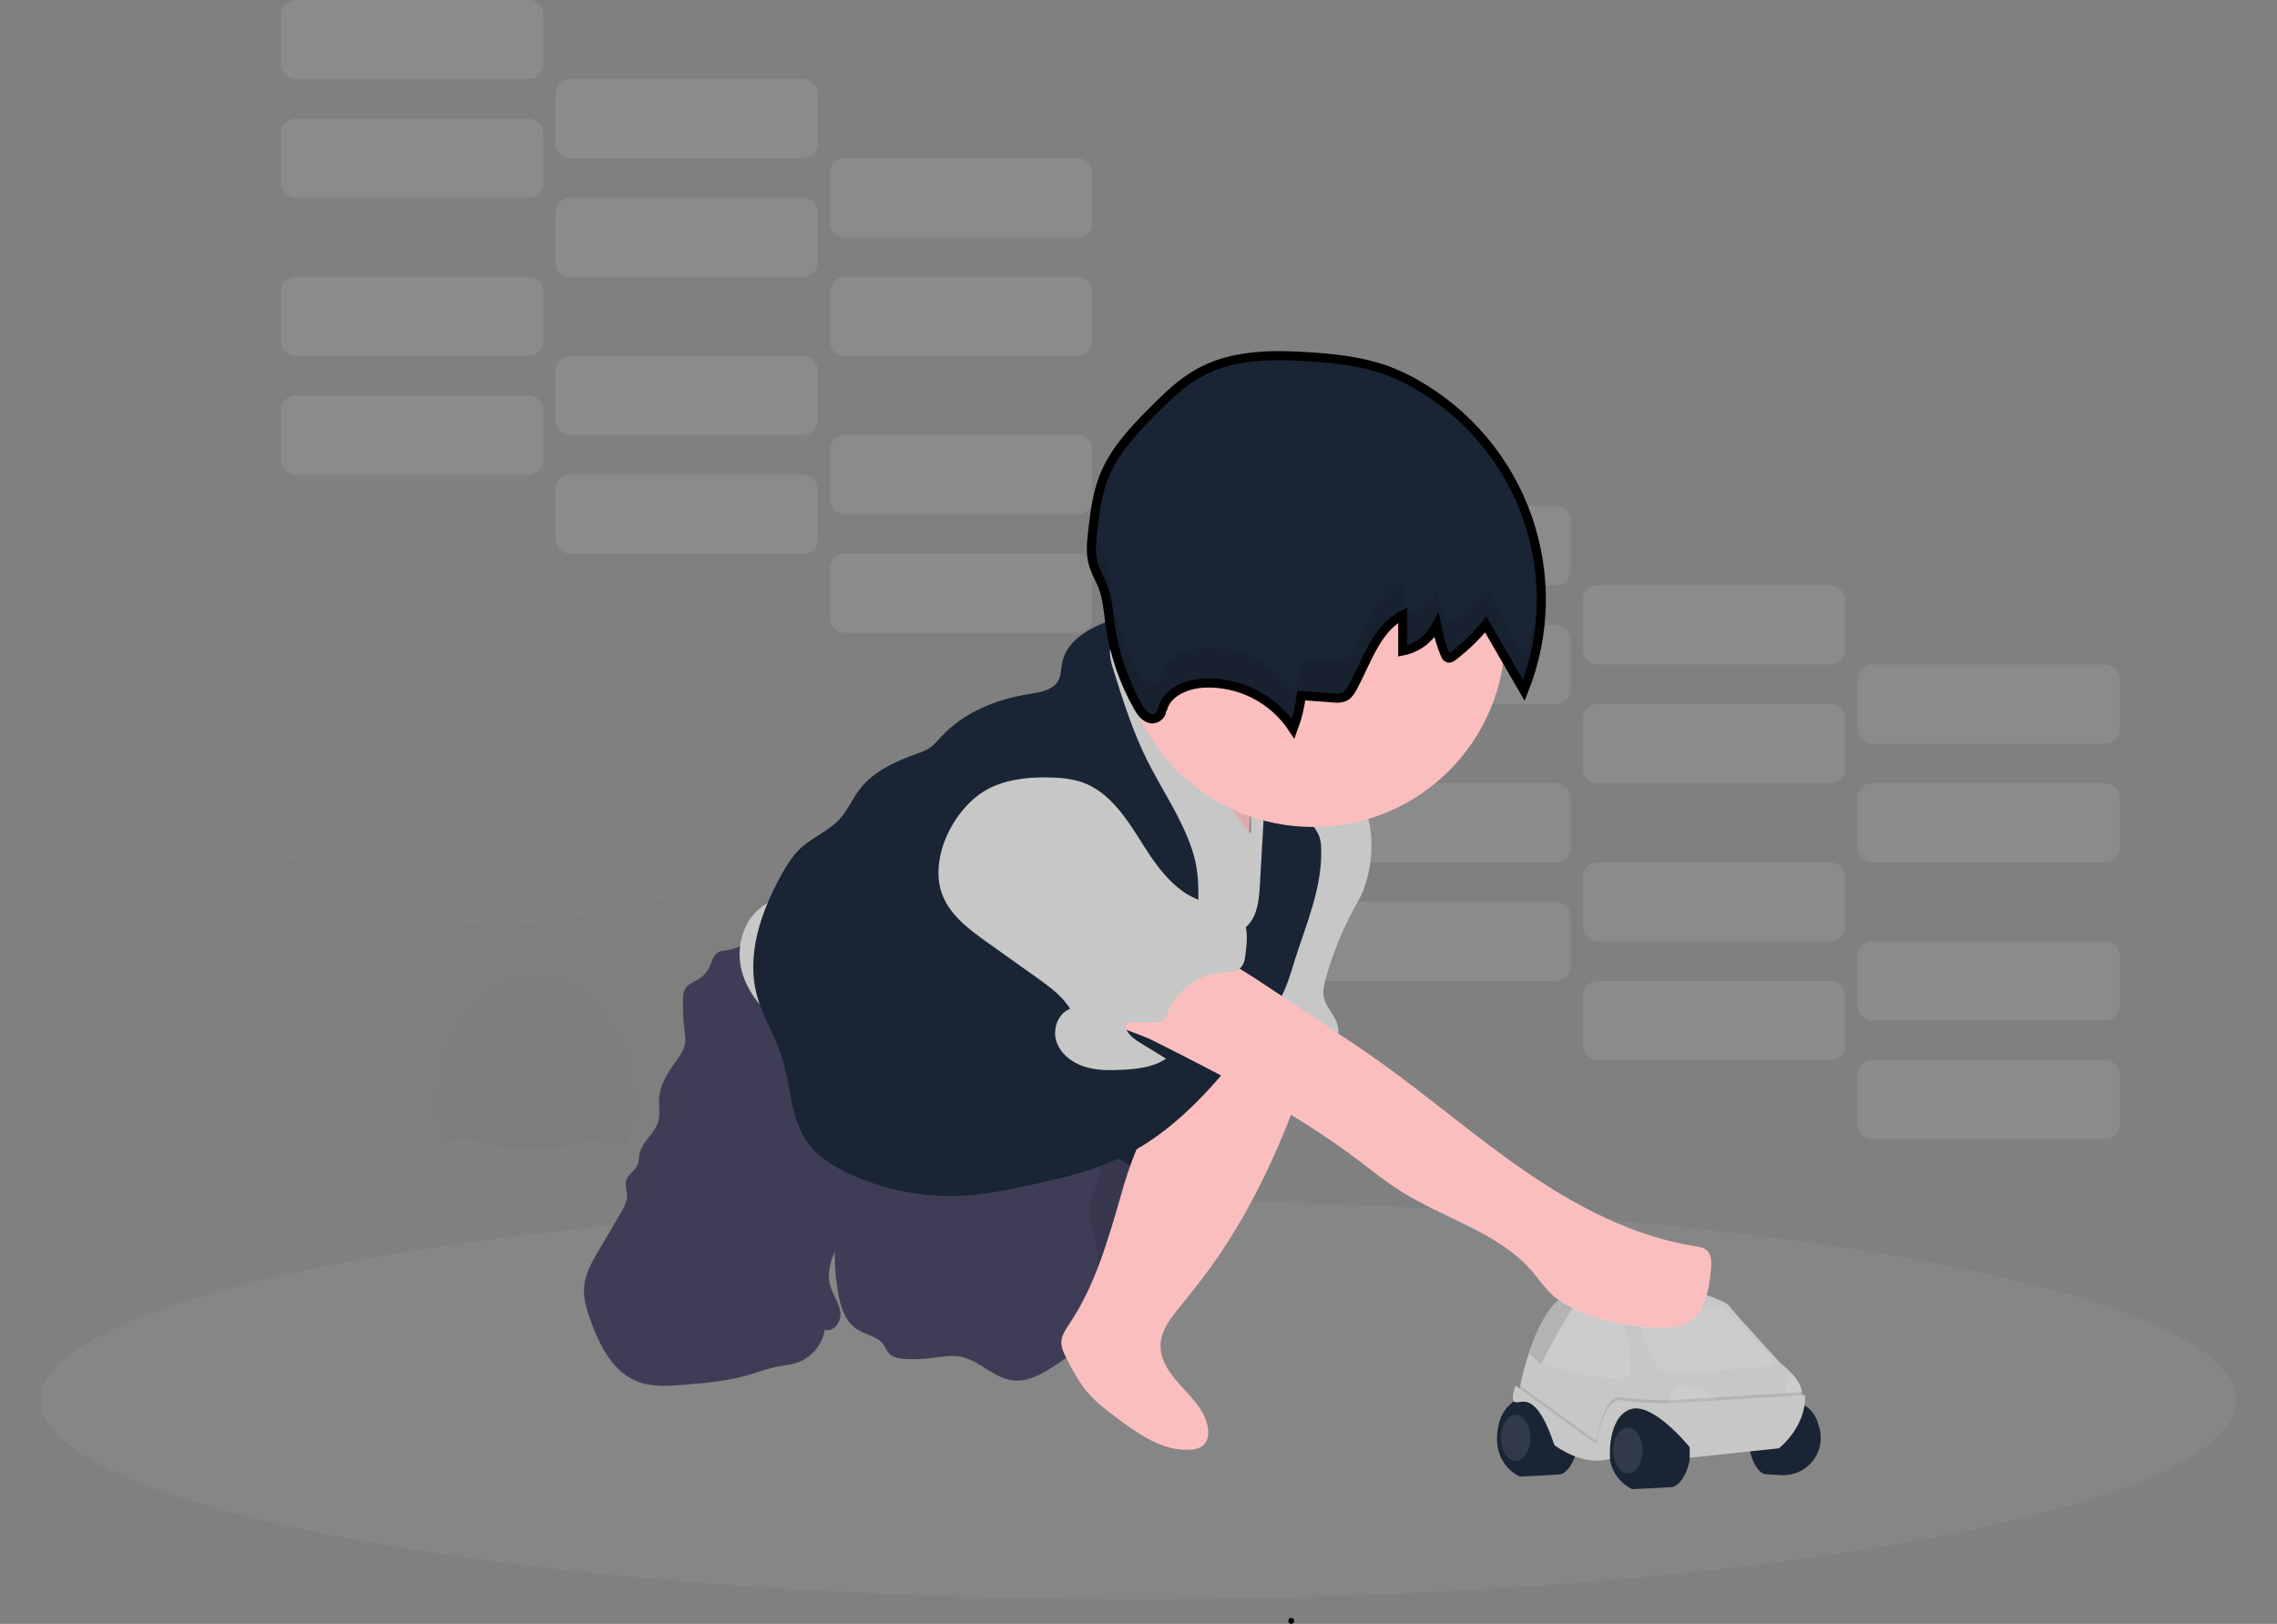 <?xml version="1.0" encoding="utf-8"?>
<!-- Generator: Adobe Illustrator 17.0.0, SVG Export Plug-In . SVG Version: 6.00 Build 0)  -->
<!DOCTYPE svg PUBLIC "-//W3C//DTD SVG 1.1//EN" "http://www.w3.org/Graphics/SVG/1.1/DTD/svg11.dtd">
<svg version="1.1" id="Layer_1" xmlns="http://www.w3.org/2000/svg" xmlns:xlink="http://www.w3.org/1999/xlink" x="0px" y="0px"
	 width="251px" height="179px" viewBox="-4.5 0 251 179" enable-background="new -4.5 0 251 179" xml:space="preserve">
<rect x="-4.5" y="0" width="251" height="179" fill="#808080" stroke="none"/>
<g>
	<defs>
		<rect id="SVGID_1_" width="242" height="179"/>
	</defs>
	<clipPath id="SVGID_2_">
		<use xlink:href="#SVGID_1_"  overflow="visible"/>
	</clipPath>
	<g clip-path="url(#SVGID_2_)">
		<g opacity="0.3">
			<path opacity="0.3" fill="#F2F2F2" enable-background="new    " d="M166.998,99.412h-25.631c-0.908,0-1.644,0.734-1.644,1.639
				v5.441c0,0.905,0.736,1.639,1.644,1.639h25.631c0.908,0,1.643-0.734,1.643-1.639v-5.441
				C168.641,100.146,167.906,99.412,166.998,99.412z"/>
			<path opacity="0.3" fill="#F2F2F2" enable-background="new    " d="M197.261,108.13H171.63c-0.908,0-1.644,0.734-1.644,1.639
				v5.44c0,0.906,0.736,1.639,1.644,1.639h25.631c0.908,0,1.644-0.733,1.644-1.639v-5.44
				C198.905,108.864,198.169,108.13,197.261,108.13z"/>
			<path opacity="0.3" fill="#F2F2F2" enable-background="new    " d="M227.527,116.852h-25.631c-0.908,0-1.644,0.733-1.644,1.639
				v5.44c0,0.905,0.736,1.639,1.644,1.639h25.631c0.907,0,1.643-0.734,1.643-1.639v-5.44
				C229.17,117.585,228.434,116.852,227.527,116.852z"/>
			<path opacity="0.3" fill="#F2F2F2" enable-background="new    " d="M166.998,86.332h-25.631c-0.908,0-1.644,0.734-1.644,1.639
				v5.44c0,0.905,0.736,1.639,1.644,1.639h25.631c0.908,0,1.643-0.734,1.643-1.639v-5.44
				C168.641,87.066,167.906,86.332,166.998,86.332z"/>
			<path opacity="0.3" fill="#F2F2F2" enable-background="new    " d="M197.261,95.053H171.63c-0.908,0-1.644,0.734-1.644,1.639
				v5.44c0,0.905,0.736,1.639,1.644,1.639h25.631c0.908,0,1.644-0.734,1.644-1.639v-5.44
				C198.905,95.787,198.169,95.053,197.261,95.053z"/>
			<path opacity="0.3" fill="#F2F2F2" enable-background="new    " d="M227.527,103.771h-25.631c-0.908,0-1.644,0.734-1.644,1.64
				v5.44c0,0.905,0.736,1.639,1.644,1.639h25.631c0.907,0,1.643-0.734,1.643-1.639v-5.44
				C229.17,104.505,228.434,103.771,227.527,103.771z"/>
			<path opacity="0.3" fill="#F2F2F2" enable-background="new    " d="M166.998,68.895h-25.631c-0.908,0-1.644,0.734-1.644,1.639
				v5.44c0,0.905,0.736,1.639,1.644,1.639h25.631c0.908,0,1.643-0.734,1.643-1.639v-5.44
				C168.641,69.628,167.906,68.895,166.998,68.895z"/>
			<path opacity="0.3" fill="#F2F2F2" enable-background="new    " d="M197.261,77.613H171.63c-0.908,0-1.644,0.734-1.644,1.639
				v5.44c0,0.905,0.736,1.639,1.644,1.639h25.631c0.908,0,1.644-0.734,1.644-1.639v-5.44
				C198.905,78.347,198.169,77.613,197.261,77.613z"/>
			<path opacity="0.3" fill="#F2F2F2" enable-background="new    " d="M227.527,86.332h-25.631c-0.908,0-1.644,0.734-1.644,1.639
				v5.44c0,0.905,0.736,1.639,1.644,1.639h25.631c0.907,0,1.643-0.734,1.643-1.639v-5.44
				C229.17,87.066,228.434,86.332,227.527,86.332z"/>
			<path opacity="0.3" fill="#F2F2F2" enable-background="new    " d="M166.998,55.814h-25.631c-0.908,0-1.644,0.734-1.644,1.639
				v5.44c0,0.905,0.736,1.639,1.644,1.639h25.631c0.908,0,1.643-0.734,1.643-1.639v-5.44
				C168.641,56.548,167.906,55.814,166.998,55.814z"/>
			<path opacity="0.3" fill="#F2F2F2" enable-background="new    " d="M197.261,64.533H171.63c-0.908,0-1.644,0.734-1.644,1.639
				v5.44c0,0.905,0.736,1.639,1.644,1.639h25.631c0.908,0,1.644-0.734,1.644-1.639v-5.44
				C198.905,65.267,198.169,64.533,197.261,64.533z"/>
			<path opacity="0.3" fill="#F2F2F2" enable-background="new    " d="M227.527,73.254h-25.631c-0.908,0-1.644,0.734-1.644,1.639
				v5.44c0,0.905,0.736,1.639,1.644,1.639h25.631c0.907,0,1.643-0.734,1.643-1.639v-5.44
				C229.17,73.988,228.434,73.254,227.527,73.254z"/>
			<path opacity="0.1" fill="#C7C7C7" enable-background="new    " d="M166.998,99.412h-25.631c-0.908,0-1.644,0.734-1.644,1.639
				v5.441c0,0.905,0.736,1.639,1.644,1.639h25.631c0.908,0,1.643-0.734,1.643-1.639v-5.441
				C168.641,100.146,167.906,99.412,166.998,99.412z"/>
			<path opacity="0.1" fill="#C7C7C7" enable-background="new    " d="M197.261,108.13H171.63c-0.908,0-1.644,0.734-1.644,1.639
				v5.44c0,0.906,0.736,1.639,1.644,1.639h25.631c0.908,0,1.644-0.733,1.644-1.639v-5.44
				C198.905,108.864,198.169,108.13,197.261,108.13z"/>
			<path opacity="0.1" fill="#C7C7C7" enable-background="new    " d="M227.527,116.852h-25.631c-0.908,0-1.644,0.733-1.644,1.639
				v5.44c0,0.905,0.736,1.639,1.644,1.639h25.631c0.907,0,1.643-0.734,1.643-1.639v-5.44
				C229.17,117.585,228.434,116.852,227.527,116.852z"/>
			<path opacity="0.1" fill="#C7C7C7" enable-background="new    " d="M166.998,86.332h-25.631c-0.908,0-1.644,0.734-1.644,1.639
				v5.44c0,0.905,0.736,1.639,1.644,1.639h25.631c0.908,0,1.643-0.734,1.643-1.639v-5.44
				C168.641,87.066,167.906,86.332,166.998,86.332z"/>
			<path opacity="0.1" fill="#C7C7C7" enable-background="new    " d="M197.261,95.053H171.63c-0.908,0-1.644,0.734-1.644,1.639
				v5.44c0,0.905,0.736,1.639,1.644,1.639h25.631c0.908,0,1.644-0.734,1.644-1.639v-5.44
				C198.905,95.787,198.169,95.053,197.261,95.053z"/>
			<path opacity="0.1" fill="#C7C7C7" enable-background="new    " d="M227.527,103.771h-25.631c-0.908,0-1.644,0.734-1.644,1.64
				v5.44c0,0.905,0.736,1.639,1.644,1.639h25.631c0.907,0,1.643-0.734,1.643-1.639v-5.44
				C229.17,104.505,228.434,103.771,227.527,103.771z"/>
			<path opacity="0.1" fill="#C7C7C7" enable-background="new    " d="M166.998,68.895h-25.631c-0.908,0-1.644,0.734-1.644,1.639
				v5.44c0,0.905,0.736,1.639,1.644,1.639h25.631c0.908,0,1.643-0.734,1.643-1.639v-5.44
				C168.641,69.628,167.906,68.895,166.998,68.895z"/>
			<path opacity="0.1" fill="#C7C7C7" enable-background="new    " d="M197.261,77.613H171.63c-0.908,0-1.644,0.734-1.644,1.639
				v5.44c0,0.905,0.736,1.639,1.644,1.639h25.631c0.908,0,1.644-0.734,1.644-1.639v-5.44
				C198.905,78.347,198.169,77.613,197.261,77.613z"/>
			<path opacity="0.1" fill="#C7C7C7" enable-background="new    " d="M227.527,86.332h-25.631c-0.908,0-1.644,0.734-1.644,1.639
				v5.44c0,0.905,0.736,1.639,1.644,1.639h25.631c0.907,0,1.643-0.734,1.643-1.639v-5.44
				C229.17,87.066,228.434,86.332,227.527,86.332z"/>
			<path opacity="0.1" fill="#C7C7C7" enable-background="new    " d="M166.998,55.814h-25.631c-0.908,0-1.644,0.734-1.644,1.639
				v5.44c0,0.905,0.736,1.639,1.644,1.639h25.631c0.908,0,1.643-0.734,1.643-1.639v-5.44
				C168.641,56.548,167.906,55.814,166.998,55.814z"/>
			<path opacity="0.1" fill="#C7C7C7" enable-background="new    " d="M197.261,64.533H171.63c-0.908,0-1.644,0.734-1.644,1.639
				v5.44c0,0.905,0.736,1.639,1.644,1.639h25.631c0.908,0,1.644-0.734,1.644-1.639v-5.44
				C198.905,65.267,198.169,64.533,197.261,64.533z"/>
			<path opacity="0.1" fill="#C7C7C7" enable-background="new    " d="M227.527,73.254h-25.631c-0.908,0-1.644,0.734-1.644,1.639
				v5.44c0,0.905,0.736,1.639,1.644,1.639h25.631c0.907,0,1.643-0.734,1.643-1.639v-5.44
				C229.17,73.988,228.434,73.254,227.527,73.254z"/>
		</g>
		<g opacity="0.3">
			<path opacity="0.3" fill="#F2F2F2" enable-background="new    " d="M53.74,43.598H28.109c-0.908,0-1.644,0.734-1.644,1.639v5.44
				c0,0.905,0.736,1.639,1.644,1.639H53.74c0.908,0,1.644-0.734,1.644-1.639v-5.44C55.384,44.332,54.648,43.598,53.74,43.598z"/>
			<path opacity="0.3" fill="#F2F2F2" enable-background="new    " d="M84.003,52.316H58.372c-0.908,0-1.644,0.734-1.644,1.639v5.44
				c0,0.905,0.736,1.639,1.644,1.639h25.631c0.908,0,1.644-0.734,1.644-1.639v-5.44C85.647,53.05,84.911,52.316,84.003,52.316z"/>
			<path opacity="0.3" fill="#F2F2F2" enable-background="new    " d="M114.269,61.037H88.638c-0.908,0-1.644,0.734-1.644,1.639
				v5.44c0,0.905,0.736,1.639,1.644,1.639h25.631c0.908,0,1.643-0.734,1.643-1.639v-5.44
				C115.912,61.771,115.177,61.037,114.269,61.037z"/>
			<path opacity="0.3" fill="#F2F2F2" enable-background="new    " d="M53.74,30.518H28.109c-0.908,0-1.644,0.734-1.644,1.639v5.44
				c0,0.905,0.736,1.639,1.644,1.639H53.74c0.908,0,1.644-0.734,1.644-1.639v-5.44C55.384,31.251,54.648,30.518,53.74,30.518z"/>
			<path opacity="0.3" fill="#F2F2F2" enable-background="new    " d="M84.003,39.238H58.372c-0.908,0-1.644,0.734-1.644,1.639v5.44
				c0,0.905,0.736,1.639,1.644,1.639h25.631c0.908,0,1.644-0.734,1.644-1.639v-5.44C85.647,39.972,84.911,39.238,84.003,39.238z"/>
			<path opacity="0.3" fill="#F2F2F2" enable-background="new    " d="M114.269,47.957H88.638c-0.908,0-1.644,0.734-1.644,1.639
				v5.44c0,0.905,0.736,1.639,1.644,1.639h25.631c0.908,0,1.643-0.734,1.643-1.639v-5.44
				C115.912,48.691,115.177,47.957,114.269,47.957z"/>
			<path opacity="0.3" fill="#F2F2F2" enable-background="new    " d="M53.74,13.08H28.109c-0.908,0-1.644,0.734-1.644,1.639v5.44
				c0,0.905,0.736,1.639,1.644,1.639H53.74c0.908,0,1.644-0.734,1.644-1.639v-5.44C55.384,13.814,54.648,13.08,53.74,13.08z"/>
			<path opacity="0.3" fill="#F2F2F2" enable-background="new    " d="M84.003,21.799H58.372c-0.908,0-1.644,0.734-1.644,1.639v5.44
				c0,0.905,0.736,1.639,1.644,1.639h25.631c0.908,0,1.644-0.734,1.644-1.639v-5.44C85.647,22.533,84.911,21.799,84.003,21.799z"/>
			<path opacity="0.3" fill="#F2F2F2" enable-background="new    " d="M114.269,30.518H88.638c-0.908,0-1.644,0.734-1.644,1.639
				v5.44c0,0.905,0.736,1.639,1.644,1.639h25.631c0.908,0,1.643-0.734,1.643-1.639v-5.44
				C115.912,31.251,115.177,30.518,114.269,30.518z"/>
			<path opacity="0.3" fill="#F2F2F2" enable-background="new    " d="M53.74,0H28.109c-0.908,0-1.644,0.734-1.644,1.639v5.44
				c0,0.905,0.736,1.639,1.644,1.639H53.74c0.908,0,1.644-0.734,1.644-1.639v-5.44C55.384,0.734,54.648,0,53.74,0z"/>
			<path opacity="0.3" fill="#F2F2F2" enable-background="new    " d="M84.003,8.719H58.372c-0.908,0-1.644,0.734-1.644,1.639v5.44
				c0,0.905,0.736,1.639,1.644,1.639h25.631c0.908,0,1.644-0.734,1.644-1.639v-5.44C85.647,9.453,84.911,8.719,84.003,8.719z"/>
			<path opacity="0.3" fill="#F2F2F2" enable-background="new    " d="M114.269,17.44H88.638c-0.908,0-1.644,0.734-1.644,1.639v5.44
				c0,0.905,0.736,1.639,1.644,1.639h25.631c0.908,0,1.643-0.734,1.643-1.639v-5.44C115.912,18.173,115.177,17.44,114.269,17.44z"/>
			<path opacity="0.1" fill="#C7C7C7" enable-background="new    " d="M53.74,43.598H28.109c-0.908,0-1.644,0.734-1.644,1.639v5.44
				c0,0.905,0.736,1.639,1.644,1.639H53.74c0.908,0,1.644-0.734,1.644-1.639v-5.44C55.384,44.332,54.648,43.598,53.74,43.598z"/>
			<path opacity="0.1" fill="#C7C7C7" enable-background="new    " d="M84.003,52.316H58.372c-0.908,0-1.644,0.734-1.644,1.639v5.44
				c0,0.905,0.736,1.639,1.644,1.639h25.631c0.908,0,1.644-0.734,1.644-1.639v-5.44C85.647,53.05,84.911,52.316,84.003,52.316z"/>
			<path opacity="0.1" fill="#C7C7C7" enable-background="new    " d="M114.269,61.037H88.638c-0.908,0-1.644,0.734-1.644,1.639
				v5.44c0,0.905,0.736,1.639,1.644,1.639h25.631c0.908,0,1.643-0.734,1.643-1.639v-5.44
				C115.912,61.771,115.177,61.037,114.269,61.037z"/>
			<path opacity="0.1" fill="#C7C7C7" enable-background="new    " d="M53.74,30.518H28.109c-0.908,0-1.644,0.734-1.644,1.639v5.44
				c0,0.905,0.736,1.639,1.644,1.639H53.74c0.908,0,1.644-0.734,1.644-1.639v-5.44C55.384,31.251,54.648,30.518,53.74,30.518z"/>
			<path opacity="0.1" fill="#C7C7C7" enable-background="new    " d="M84.003,39.238H58.372c-0.908,0-1.644,0.734-1.644,1.639v5.44
				c0,0.905,0.736,1.639,1.644,1.639h25.631c0.908,0,1.644-0.734,1.644-1.639v-5.44C85.647,39.972,84.911,39.238,84.003,39.238z"/>
			<path opacity="0.1" fill="#C7C7C7" enable-background="new    " d="M114.269,47.957H88.638c-0.908,0-1.644,0.734-1.644,1.639
				v5.44c0,0.905,0.736,1.639,1.644,1.639h25.631c0.908,0,1.643-0.734,1.643-1.639v-5.44
				C115.912,48.691,115.177,47.957,114.269,47.957z"/>
			<path opacity="0.1" fill="#C7C7C7" enable-background="new    " d="M53.74,13.08H28.109c-0.908,0-1.644,0.734-1.644,1.639v5.44
				c0,0.905,0.736,1.639,1.644,1.639H53.74c0.908,0,1.644-0.734,1.644-1.639v-5.44C55.384,13.814,54.648,13.08,53.74,13.08z"/>
			<path opacity="0.1" fill="#C7C7C7" enable-background="new    " d="M84.003,21.799H58.372c-0.908,0-1.644,0.734-1.644,1.639v5.44
				c0,0.905,0.736,1.639,1.644,1.639h25.631c0.908,0,1.644-0.734,1.644-1.639v-5.44C85.647,22.533,84.911,21.799,84.003,21.799z"/>
			<path opacity="0.1" fill="#C7C7C7" enable-background="new    " d="M114.269,30.518H88.638c-0.908,0-1.644,0.734-1.644,1.639
				v5.44c0,0.905,0.736,1.639,1.644,1.639h25.631c0.908,0,1.643-0.734,1.643-1.639v-5.44
				C115.912,31.251,115.177,30.518,114.269,30.518z"/>
			<path opacity="0.1" fill="#C7C7C7" enable-background="new    " d="M53.74,0H28.109c-0.908,0-1.644,0.734-1.644,1.639v5.44
				c0,0.905,0.736,1.639,1.644,1.639H53.74c0.908,0,1.644-0.734,1.644-1.639v-5.44C55.384,0.734,54.648,0,53.74,0z"/>
			<path opacity="0.1" fill="#C7C7C7" enable-background="new    " d="M84.003,8.719H58.372c-0.908,0-1.644,0.734-1.644,1.639v5.44
				c0,0.905,0.736,1.639,1.644,1.639h25.631c0.908,0,1.644-0.734,1.644-1.639v-5.44C85.647,9.453,84.911,8.719,84.003,8.719z"/>
			<path opacity="0.1" fill="#C7C7C7" enable-background="new    " d="M114.269,17.44H88.638c-0.908,0-1.644,0.734-1.644,1.639v5.44
				c0,0.905,0.736,1.639,1.644,1.639h25.631c0.908,0,1.643-0.734,1.643-1.639v-5.44C115.912,18.173,115.177,17.44,114.269,17.44z"/>
		</g>
		<g opacity="0.1">
			<path opacity="0.1" fill="#3F3D56" enable-background="new    " d="M65.391,121.822c0.003,1.251-0.126,2.498-0.385,3.722
				c-0.049,0.221-0.102,0.457-0.155,0.677c-1.365,5.465-5.221,9.462-9.819,9.707c-0.153,0-0.307,0.013-0.467,0.013
				c-4.867,0-8.977-4.191-10.333-9.945c-0.04-0.154-0.073-0.306-0.106-0.461c-0.259-1.223-0.388-2.471-0.385-3.722
				c0-7.807,4.844-14.119,10.824-14.119S65.391,114.015,65.391,121.822z"/>
			<path opacity="0.1" enable-background="new    " d="M65.391,121.822c0.003,1.251-0.126,2.498-0.385,3.722
				c-0.049,0.221-0.102,0.457-0.155,0.677c-0.164,0-0.323,0-0.485-0.02c-1.191-0.065-2.375-0.226-3.539-0.483
				c-1.033,0.318-2.088,0.558-3.157,0.72c-0.82,0.119-1.645,0.193-2.473,0.22c-0.279,0-0.557,0.016-0.836,0.016
				c-0.991-0.001-1.982-0.067-2.964-0.197c-1.586-0.213-3.144-0.599-4.645-1.151c-0.823,0.27-1.661,0.491-2.511,0.661
				c-0.04-0.154-0.073-0.306-0.106-0.461c-0.259-1.223-0.388-2.471-0.385-3.721c0-7.808,4.844-14.119,10.824-14.119
				S65.391,114.015,65.391,121.822z"/>
			<path opacity="0.1" fill="#C7C7C7" enable-background="new    " d="M88.483,95.496c0.005-3.435-0.802-6.822-2.356-9.888
				l-12.73,3.947l11.173-6.552c-1.873-2.701-4.331-4.947-7.192-6.574c-2.861-1.626-6.051-2.591-9.336-2.822
				c-0.522-0.791-1.095-1.548-1.714-2.266l-18.3,5.676l14.996-8.794c-2.868-2.191-6.233-3.645-9.798-4.232
				c-3.565-0.587-7.22-0.29-10.642,0.866c-3.422,1.156-6.506,3.134-8.98,5.76c-2.474,2.626-4.261,5.82-5.204,9.298l15.664,17.982
				L27.047,85.65c-4.303,3.044-7.366,7.528-8.632,12.635c-1.266,5.107-0.65,10.498,1.736,15.19
				c2.386,4.693,6.382,8.374,11.262,10.374c4.879,2,10.316,2.185,15.321,0.522c4.531,1.659,9.482,1.795,14.097,0.386
				c3.216,0.709,6.55,0.69,9.757-0.057c3.207-0.747,6.206-2.202,8.774-4.258s4.642-4.661,6.067-7.622
				c1.425-2.961,2.166-6.204,2.168-9.488c0-0.488-0.018-0.971-0.049-1.452C88.174,99.81,88.489,97.659,88.483,95.496z"/>
			<path opacity="0.1" enable-background="new    " d="M88.105,99.567c-6.723-1.271-13.618-1.359-20.371-0.258
				c-7.643,1.262-15.456,4.035-22.933,2.008c-4.387-1.191-8.185-3.945-12.465-5.471c-4.135-1.443-8.591-1.711-12.87-0.774
				c-1.632,3.89-2.106,8.166-1.366,12.318c0.74,4.152,2.664,8.003,5.54,11.093c2.877,3.091,6.585,5.29,10.682,6.334
				c4.097,1.045,8.408,0.891,12.419-0.444c4.529,1.658,9.477,1.793,14.091,0.386c3.216,0.709,6.55,0.689,9.757-0.057
				c3.207-0.747,6.205-2.202,8.774-4.258c2.568-2.057,4.642-4.661,6.067-7.622c1.425-2.962,2.166-6.204,2.168-9.489
				c0-0.487-0.018-0.97-0.049-1.451C87.777,101.12,87.962,100.348,88.105,99.567z"/>
		</g>
		<path opacity="0.1" fill="#C7C7C7" enable-background="new    " d="M121,176.29c66.826,0,121-9.827,121-21.95
			c0-12.124-54.174-21.951-121-21.951c-66.826,0-121,9.827-121,21.951C0,166.463,54.174,176.29,121,176.29z"/>
		<path fill="#192534" d="M160.747,156.87c0.162-0.664,0.485-1.277,0.94-1.788s1.029-0.903,1.67-1.142
			c0.642-0.239,1.332-0.318,2.011-0.231c0.68,0.088,1.327,0.34,1.887,0.734l0.172,0.126c3.701,2.766,1.504,7.84,0,7.955
			s-4.398,0.238-4.398,0.238S159.621,161.359,160.747,156.87z"/>
		<path fill="#C7C7C7" d="M194.135,153.423v0.922c0,0-15.042,1.037-16.648,1.037h-3.006c0,0-0.044,0.046-0.117,0.13
			c-0.124,0.139-0.334,0.384-0.566,0.688c-0.474,0.613-1.038,1.469-1.168,2.18c-0.222,1.268-1.04,1.729-1.04,1.729l-3.006-0.805
			l-2.9-3.459l-0.423-0.406l-1.203-1.145l-1.029-0.982l0.051-0.551v-0.084c0.246-1.185,0.561-2.355,0.943-3.503
			c0-0.031,0.019-0.064,0.03-0.095c0.834-2.498,2.226-5.531,4.23-6.433c0.153-0.069,0.312-0.135,0.482-0.194l0.204-0.071
			c3.844-1.284,11.109-0.774,11.109-0.774s5.548,1.615,6.012,2.307c0.465,0.693,5.723,6.398,5.723,6.398
			c0.461,0.347,0.887,0.74,1.269,1.171C193.576,152.028,194.034,152.714,194.135,153.423z"/>
		<path opacity="0.1" fill="#FFFFFF" enable-background="new    " d="M162.571,161.033c0.895,0,1.62-1.136,1.62-2.537
			s-0.725-2.537-1.62-2.537c-0.894,0-1.619,1.136-1.619,2.537S161.677,161.033,162.571,161.033z"/>
		<path opacity="0.1" enable-background="new    " d="M169.278,143.505c0,0-1.327,2.03-2.73,4.633c0,0.007,0,0.014,0,0.02
			c-0.373,0.693-0.754,1.423-1.117,2.171l-0.015,0.035c0,0-0.768-0.606-1.372-1.198c0-0.031,0.02-0.064,0.031-0.094
			c0.834-2.498,2.226-5.531,4.23-6.434c0.152-0.068,0.312-0.134,0.482-0.194L169.278,143.505z"/>
		<path opacity="0.1" fill="#FFFFFF" enable-background="new    " d="M165.348,150.309c0,0,8.209,2.427,9.826,1.383
			c0,0,0.579-7.379-3.237-7.84c0,0-2.196-0.578-2.654-0.221C168.825,143.989,165.348,150.309,165.348,150.309z"/>
		<path opacity="0.1" fill="#FFFFFF" enable-background="new    " d="M175.983,144.889c0,0,1.619,6.111,2.776,6.228
			c1.157,0.117,12.83-0.117,12.37-0.925c-0.46-0.807-5.55-5.994-5.55-5.994L175.983,144.889z"/>
		<path fill="#192534" d="M173.997,155.946c0,0,2.101-2.755,5.802,0.014c3.701,2.768,1.502,7.84,0,7.955
			c-1.502,0.115-4.382,0.231-4.382,0.231S170.853,162.276,173.997,155.946z"/>
		<path fill="#192534" d="M195.823,156.648c-0.154-0.435-0.397-0.834-0.713-1.171c-0.316-0.338-0.699-0.606-1.125-0.788
			c-0.425-0.182-0.884-0.274-1.347-0.27c-0.463,0.004-0.92,0.103-1.343,0.292c-0.413,0.194-0.805,0.432-1.168,0.708
			c-3.294,2.462-1.327,6.978,0,7.082c0.48,0.035,1.119,0.073,1.741,0.106c0.636,0.033,1.272-0.081,1.857-0.333
			c0.584-0.253,1.102-0.638,1.513-1.124c0.41-0.486,0.702-1.061,0.852-1.679c0.15-0.617,0.154-1.261,0.012-1.881
			C196.027,157.271,195.934,156.957,195.823,156.648z"/>
		<path opacity="0.1" fill="#FFFFFF" enable-background="new    " d="M174.943,162.417c0.895,0,1.62-1.136,1.62-2.537
			s-0.725-2.537-1.62-2.537c-0.894,0-1.619,1.136-1.619,2.537S174.049,162.417,174.943,162.417z"/>
		<path opacity="0.1" fill="#FFFFFF" enable-background="new    " d="M179.451,155.037c0,0-0.221-3.345,3.354-1.962
			c3.575,1.384,1.272,2.884,1.272,2.884L179.451,155.037z"/>
		<path opacity="0.1" fill="#FFFFFF" enable-background="new    " d="M194.135,153.423v0.461l-0.577,0.22l-1.179-0.22
			c0,0-0.252-1.889,0.714-2.427C193.575,152.028,194.033,152.715,194.135,153.423z"/>
		<path opacity="0.1" enable-background="new    " d="M194.135,153.445v0.9c0,0-15.042,1.037-16.648,1.037h-0.013
			c-0.832-0.442-1.663-0.638-2.362-0.345c-0.213,0.088-0.413,0.204-0.595,0.345c-0.054,0.042-0.104,0.086-0.153,0.13
			c-0.221,0.201-0.411,0.433-0.566,0.688c-1.036,1.67-0.814,4.256-0.814,4.256c-3.007,0.922-6.128-1.498-6.128-1.498
			c-0.566-1.695-1.095-2.8-1.579-3.53c-0.443-0.662-0.845-0.986-1.204-1.145l-1.044-0.971l0.051-0.551l8.391,6.084
			c0,0,0.809-5.189,2.654-4.842c1.845,0.346,5.55,0.346,5.55,0.346L194.135,153.445z"/>
		<path fill="#C7C7C7" d="M162.571,152.729c0,0-0.694,1.73,0,1.847c0.695,0.117,2.255-1.324,4.279,4.728
			c0,0,3.121,2.426,6.127,1.498c0,0-0.358-4.382,2.135-5.421s6.651,4.152,6.651,4.152v1.154l9.828-1.039
			c0,0,3.007-2.306,2.892-5.879l-14.799,0.922c0,0-3.701,0-5.55-0.347c-1.849-0.346-2.655,4.854-2.655,4.854L162.571,152.729z"/>
		<path fill="#192534" d="M120.951,121.193h-0.002c-3.416,0-6.185,2.762-6.185,6.169v0.002c0,3.407,2.769,6.168,6.185,6.168h0.002
			c3.416,0,6.185-2.761,6.185-6.168v-0.002C127.136,123.955,124.367,121.193,120.951,121.193z"/>
		<path fill="#3F3D56" d="M117.711,143.239c0.829-0.726,1.672-1.465,2.269-2.389c0.549-0.847,0.872-1.816,1.175-2.778
			c0.866-2.749,1.611-5.532,2.236-8.35c-3.404-0.518-5.946-3.517-9.275-4.397c-0.079-0.022-2.625,15.236-2.811,16.63
			c-0.153,1.152-1.471,6.651,0.031,6.682c0.803,0.018,2.479-1.985,3.072-2.513L117.711,143.239z"/>
		<path opacity="0.1" enable-background="new    " d="M117.711,143.239c0.829-0.726,1.672-1.465,2.269-2.389
			c0.549-0.847,0.872-1.816,1.175-2.778c0.866-2.749,1.611-5.532,2.236-8.35c-3.404-0.518-5.946-3.517-9.275-4.397
			c-0.079-0.022-2.625,15.236-2.811,16.63c-0.153,1.152-1.471,6.651,0.031,6.682c0.803,0.018,2.479-1.985,3.072-2.513
			L117.711,143.239z"/>
		<path fill="#3F3D56" d="M75.64,104.742c-0.376,0.057-0.774,0.086-1.084,0.304c-0.442,0.309-0.555,0.883-0.765,1.382
			c-0.276,0.639-0.743,1.179-1.338,1.544c-0.507,0.309-1.124,0.516-1.427,1.023c-0.171,0.342-0.253,0.722-0.237,1.103
			c-0.04,1.131,0.011,2.263,0.153,3.385c0.071,0.562,0.164,1.136,0.047,1.69c-0.135,0.646-0.542,1.195-0.929,1.731
			c-0.929,1.282-1.838,2.69-1.913,4.269c-0.038,0.794,0.139,1.608-0.062,2.378c-0.356,1.366-1.807,2.257-2.09,3.638
			c-0.084,0.408-0.062,0.841-0.221,1.222c-0.279,0.662-1.046,1.024-1.243,1.706c-0.148,0.512,0.069,1.052,0.084,1.584
			c0.022,0.779-0.387,1.498-0.781,2.168l-2.303,3.905c-0.748,1.267-1.513,2.59-1.639,4.055c-0.113,1.299,0.292,2.586,0.737,3.812
			c0.989,2.725,2.458,5.61,5.167,6.658c1.595,0.618,3.371,0.486,5.077,0.344c2.336-0.191,4.687-0.388,6.941-1.025
			c1.117-0.316,2.212-0.737,3.34-0.962c0.752-0.148,1.524-0.221,2.25-0.461c0.784-0.281,1.478-0.768,2.009-1.408
			c0.531-0.641,0.879-1.412,1.009-2.232c0.965,0.379,1.858-0.883,1.721-1.907c-0.137-1.023-0.827-1.89-1.106-2.883
			c-0.398-1.37,0-2.857,0.664-4.119c0.664-1.262,1.579-2.378,2.303-3.607c0.806-1.375,1.366-2.88,1.655-4.447
			c0.387-2.116,0.27-4.289,0.15-6.435l-0.456-8.205c-0.084-1.502-0.179-3.053-0.843-4.412c-0.728-1.481-2.055-2.566-3.38-3.552
			c-1.955-1.484-4.006-2.838-6.138-4.055c-1.376-0.768-1.279-0.47-2.374,0.441C77.767,104.092,76.738,104.565,75.64,104.742z"/>
		<path fill="#3F3D56" d="M94.234,127.569c-1.564,1.231-3.148,2.479-4.351,4.063c-1.453,1.926-2.278,4.252-2.363,6.661
			c-0.014,1.127,0.065,2.254,0.237,3.368c0.237,1.821,0.664,3.848,2.201,4.854c0.969,0.633,2.301,0.792,2.962,1.741
			c0.208,0.297,0.33,0.661,0.573,0.924c0.442,0.476,1.133,0.58,1.77,0.615c0.952,0.054,1.907,0.024,2.854-0.088
			c1.082-0.13,2.182-0.366,3.252-0.163c2.084,0.39,3.639,2.352,5.752,2.614c1.754,0.221,3.397-0.796,4.866-1.765
			c1.515-0.999,3.097-2.069,3.918-3.686c0.798-1.571,0.754-3.42,0.692-5.182c-0.069-1.957-0.139-3.938-0.664-5.827
			c-0.163-0.494-0.288-1-0.373-1.513c-0.158-1.324,0.442-2.625,0.884-3.892c0.688-1.926,0.989-4.299-0.378-5.822
			c-0.577-0.644-1.38-1.041-2.194-1.323c-3.595-1.289-7.563-0.799-11.251-0.221C99.101,123.459,96.995,125.4,94.234,127.569z"/>
		<path fill="#FBBEBE" d="M124.716,119.945c-1.424,2.133-2.853,4.282-3.882,6.618c-0.702,1.696-1.293,3.435-1.77,5.207
			c-1.42,4.895-2.829,9.896-5.665,14.134c-0.407,0.609-0.858,1.242-0.9,1.972c-0.04,0.684,0.287,1.324,0.604,1.933
			c0.663,1.288,1.358,2.59,2.305,3.697c0.947,1.108,2.079,1.946,3.221,2.802c2.369,1.765,5.001,3.636,7.963,3.503
			c0.613-0.028,1.267-0.169,1.677-0.626c0.409-0.457,0.466-1.088,0.393-1.674c-0.221-1.816-1.592-3.243-2.835-4.589
			c-1.244-1.346-2.493-2.919-2.394-4.754c0.078-1.516,1.073-2.809,2.026-3.991c1.091-1.355,2.184-2.707,3.212-4.108
			c4.449-6.056,7.661-12.941,10.207-20.007c1.073-2.983,2.048-6.116,1.714-9.266c-2.433-0.596-7.3-2.586-9.355-0.532
			c-1.245,1.245-2.125,3.089-3.097,4.556L124.716,119.945z"/>
		<path fill="#C7C7C7" d="M145.262,99.231c-1.542,2.681-2.748,5.541-3.592,8.515c-0.206,0.72-0.39,1.479-0.233,2.207
			c0.171,0.78,0.704,1.422,1.106,2.111c0.403,0.688,0.686,1.56,0.321,2.27c-1.725,0.134-3.435-0.335-5.103-0.801l-5.229-1.456
			c-0.434-0.083-0.84-0.271-1.184-0.547c-0.606-0.571-0.56-1.531-0.442-2.352c1.024-6.72,4.313-12.914,5.545-19.597
			c0.179-0.964,0.368-2.032,1.137-2.647c2.212-1.743,7.22-0.267,8.366,2.257C147.235,91.993,146.711,96.714,145.262,99.231z"/>
		<path fill="#FBBEBE" d="M117.268,76.266c-0.197,0.101-0.418,0.221-0.478,0.428c-0.013,0.113-0.001,0.227,0.035,0.335
			c0.036,0.108,0.095,0.206,0.173,0.289l2.232,3.133c2.201,3.089,4.407,6.197,6.953,9.014c1.922,2.125,4.027,4.079,6.291,5.837
			c0.637,0.494,1.316,1.008,1.628,1.752c-1.391-4.108-1.144-8.593,0.69-12.524c0.73-1.544,1.695-2.976,2.453-4.511
			c0.072-0.084,0.121-0.186,0.141-0.294c0.021-0.108,0.013-0.221-0.022-0.325c-0.035-0.105-0.097-0.198-0.18-0.272
			c-0.082-0.074-0.182-0.125-0.29-0.149c-1.934-0.993-4.048-1.593-5.973-2.603c-1.511-0.794-2.876-1.827-4.232-2.844
			c-1.21-0.907-2.82-2.508-4.313-2.89c-1.613-0.415-1.549,1.052-2.068,2.277C119.71,74.348,118.637,75.53,117.268,76.266z"/>
		<path opacity="0.1" enable-background="new    " d="M117.268,76.266c-0.197,0.101-0.418,0.221-0.478,0.428
			c-0.013,0.113-0.001,0.227,0.035,0.335c0.036,0.108,0.095,0.206,0.173,0.289l2.232,3.133c2.201,3.089,4.407,6.197,6.953,9.014
			c1.922,2.125,4.027,4.079,6.291,5.837c0.637,0.494,1.316,1.008,1.628,1.752c-1.391-4.108-1.144-8.593,0.69-12.524
			c0.73-1.544,1.695-2.976,2.453-4.511c0.072-0.084,0.121-0.186,0.141-0.294c0.021-0.108,0.013-0.221-0.022-0.325
			c-0.035-0.105-0.097-0.198-0.18-0.272c-0.082-0.074-0.182-0.125-0.29-0.149c-1.934-0.993-4.048-1.593-5.973-2.603
			c-1.511-0.794-2.876-1.827-4.232-2.844c-1.21-0.907-2.82-2.508-4.313-2.89c-1.613-0.415-1.549,1.052-2.068,2.277
			C119.71,74.348,118.637,75.53,117.268,76.266z"/>
		<path fill="#C7C7C7" d="M130.954,88.75c-1.011-1.138-2.375-1.891-3.572-2.835c-1.721-1.359-3.082-3.111-4.395-4.865
			c-2.412-3.228-4.843-7.181-3.642-11.031c-1.276-0.123-2.378,0.922-2.979,2.049c-0.602,1.127-0.912,2.411-1.661,3.446
			c-1.14,1.573-3.077,2.305-4.882,3.025c-3.968,1.583-7.802,3.483-11.463,5.681c-1.471,0.882-2.935,1.829-4.059,3.122
			c-1.203,1.379-1.958,3.089-2.98,4.6c-1.991,2.972-5.017,5.202-8.375,6.464c-1.106,0.419-2.292,0.746-3.281,1.412
			c-2.119,1.427-3.002,4.273-2.5,6.775c0.502,2.501,2.212,4.633,4.267,6.146c2.055,1.513,4.395,2.407,6.767,3.289
			c1.988,0.728,3.988,1.423,6.001,2.083c1.481,0.511,2.996,0.921,4.533,1.226c2.83,0.519,5.739,0.391,8.599,0.706
			c2.614,0.287,5.183,0.947,7.808,1.13c2.626,0.183,5.407-0.166,7.546-1.69c1.701-1.211,2.833-3.04,3.88-4.853
			c2.716-4.676,5.142-9.514,7.264-14.486c0.626-1.471,6.435-9.806,4.988-10.882c-7.284-5.42-4.866,3.192-5.561,2.53
			C132.328,90.905,131.795,89.696,130.954,88.75z"/>
		<path fill="#192534" d="M121.931,83.764c-1.564-3.137-2.621-6.495-3.672-9.835c-0.29-0.927-0.582-1.928-0.27-2.846
			c0.376-1.103,1.58-2.045,1.226-3.15c-2.814,0.882-6.081,2.266-6.636,5.158c-0.122,0.631-0.1,1.304-0.394,1.873
			c-0.573,1.116-2.033,1.355-3.274,1.544c-3.61,0.576-7.198,2.027-9.671,4.712c-0.416,0.441-0.807,0.942-1.327,1.273
			c-0.376,0.221-0.776,0.399-1.192,0.53c-2.42,0.867-4.909,1.948-6.466,3.989c-0.803,1.05-1.316,2.31-2.212,3.285
			c-1.212,1.324-2.997,1.986-4.309,3.219c-0.885,0.821-1.515,1.862-2.099,2.914c-2.248,4.05-3.896,8.8-2.703,13.276
			c0.622,2.341,1.991,4.426,2.728,6.734c1.015,3.143,0.916,6.728,2.82,9.431c1.201,1.698,3.059,2.821,4.962,3.668
			c4.233,1.879,8.883,2.625,13.493,2.167c1.71-0.198,3.408-0.484,5.088-0.856c4.01-0.825,8.063-1.723,11.706-3.589
			c6.214-3.184,10.684-8.873,14.954-14.389c0.811-1.05,1.63-2.109,2.212-3.309c0.568-1.145,0.911-2.385,1.294-3.603
			c1.294-4.105,3.114-8.193,2.944-12.491c0.007-0.515-0.095-1.025-0.299-1.498c-0.172-0.353-0.442-0.662-0.595-1.017
			c-0.27-0.635-0.148-1.37-0.338-2.034c-0.529-1.853-2.971-2.206-4.904-2.191l-0.62,10.874c-0.095,1.632-0.27,3.443-1.488,4.538
			c-0.522,0.447-1.173,0.717-1.858,0.771c-0.686,0.053-1.371-0.113-1.956-0.473c-1.301-0.841-1.484-2.308-1.475-3.713
			c0.013-1.765-0.131-3.382-0.695-5.074C125.736,90.142,123.573,87.062,121.931,83.764z"/>
		<path fill="#FBBEBE" d="M122.701,114.751c7.702,3.894,15.449,7.816,22.342,13.001c1.592,1.196,3.141,2.462,4.824,3.53
			c4.825,3.057,10.811,4.546,14.533,8.87c0.784,0.907,1.447,1.926,2.35,2.712c0.783,0.641,1.658,1.162,2.597,1.544
			c2.991,1.316,6.229,1.979,9.498,1.944c0.856-0.011,1.737-0.075,2.507-0.442c2.072-1.001,2.543-3.684,2.754-5.972
			c0.07-0.774,0.086-1.687-0.525-2.168c-0.329-0.258-0.765-0.324-1.179-0.388c-6.727-1.059-12.934-4.289-18.555-8.126
			c-5.62-3.836-10.772-8.314-16.316-12.261c-1.949-1.388-3.944-2.709-5.939-4.031l-6.457-4.275
			c-3.416-2.261-7.012-4.591-11.091-5.017c-0.232-0.04-0.471-0.024-0.695,0.046c-0.358,0.139-0.557,0.51-0.732,0.85
			c-1.197,2.325-2.655,4.436-4.121,6.589c-0.786,1.152-0.874,1.45,0.48,2.065C120.195,113.778,121.486,114.138,122.701,114.751z"/>
		<path d="M137.836,179c0.088,0,0.173-0.035,0.235-0.097s0.097-0.146,0.097-0.234c0-0.088-0.035-0.172-0.097-0.234
			s-0.147-0.097-0.235-0.097s-0.172,0.035-0.234,0.097c-0.063,0.062-0.098,0.146-0.098,0.234c0,0.088,0.035,0.172,0.098,0.234
			C137.664,178.965,137.748,179,137.836,179z"/>
		<path fill="#FBBEBE" d="M140.256,91.157c11.686,0,21.158-9.448,21.158-21.102c0-11.654-9.472-21.102-21.158-21.102
			c-11.685,0-21.158,9.447-21.158,21.102C119.098,81.71,128.571,91.157,140.256,91.157z"/>
		<path fill="#192534" d="M123.626,78.284c0.376-1.895,2.557-2.853,4.488-2.98c1.954-0.105,3.901,0.306,5.646,1.19
			c1.744,0.885,3.224,2.212,4.29,3.848c0.448-1.183,0.749-2.416,0.898-3.671l3.54,0.262c0.395,0.061,0.799,0.025,1.177-0.106
			c0.455-0.203,0.736-0.662,0.973-1.103c1.548-2.883,2.584-6.422,5.49-7.942v3.971c0.796-0.155,1.546-0.489,2.191-0.979
			c0.646-0.489,1.17-1.12,1.532-1.843c0.2,1.099,0.517,2.174,0.947,3.205c0.071,0.172,0.17,0.362,0.349,0.406
			c0.088,0.006,0.176-0.006,0.258-0.036s0.158-0.077,0.22-0.138c1.356-1.026,2.582-2.211,3.652-3.53l4.203,7.267
			c2.429-6.115,2.561-12.9,0.374-19.105c-2.187-6.205-6.548-11.414-12.279-14.669c-0.972-0.558-1.986-1.04-3.033-1.441
			c-2.736-1.028-5.685-1.357-8.603-1.555c-4.147-0.282-8.525-0.271-12.166,1.712c-1.958,1.066-3.583,2.636-5.154,4.216
			c-2.124,2.131-4.247,4.384-5.378,7.17c-0.78,1.924-1.048,4.009-1.285,6.069c-0.144,1.247-0.276,2.535,0.08,3.737
			c0.248,0.832,0.714,1.58,1.029,2.389c0.522,1.346,0.603,2.815,0.805,4.245c0.446,3.159,1.481,6.207,3.05,8.988
			c0.332,0.589,0.757,1.216,1.418,1.366c0.661,0.15,1.456-0.578,1.106-1.152"/>
		<path fill="none" stroke="#000000" stroke-miterlimit="10" d="M123.626,78.284c0.376-1.895,2.557-2.853,4.488-2.98
			c1.954-0.105,3.901,0.306,5.646,1.19c1.744,0.885,3.224,2.212,4.29,3.848c0.448-1.183,0.749-2.416,0.898-3.671l3.54,0.262
			c0.395,0.061,0.799,0.025,1.177-0.106c0.455-0.203,0.736-0.662,0.973-1.103c1.548-2.883,2.584-6.422,5.49-7.942v3.971
			c0.796-0.155,1.546-0.489,2.191-0.979c0.646-0.489,1.17-1.12,1.532-1.843c0.2,1.099,0.517,2.174,0.947,3.205
			c0.071,0.172,0.17,0.362,0.349,0.406c0.088,0.006,0.176-0.006,0.258-0.036s0.158-0.077,0.22-0.138
			c1.356-1.026,2.582-2.211,3.652-3.53l4.203,7.267c2.429-6.115,2.561-12.9,0.374-19.105c-2.187-6.205-6.548-11.414-12.279-14.669
			c-0.972-0.558-1.986-1.04-3.033-1.441c-2.736-1.028-5.685-1.357-8.603-1.555c-4.147-0.282-8.525-0.271-12.166,1.712
			c-1.958,1.066-3.583,2.636-5.154,4.216c-2.124,2.131-4.247,4.384-5.378,7.17c-0.78,1.924-1.048,4.009-1.285,6.069
			c-0.144,1.247-0.276,2.535,0.08,3.737c0.248,0.832,0.714,1.58,1.029,2.389c0.522,1.346,0.603,2.815,0.805,4.245
			c0.446,3.159,1.481,6.207,3.05,8.988c0.332,0.589,0.757,1.216,1.418,1.366c0.661,0.15,1.456-0.578,1.106-1.152"/>
		<path fill="#C7C7C7" d="M99.342,98.536c0.854,2.341,2.999,3.929,5.035,5.377l5.309,3.777c1.411,1.003,2.86,2.045,3.778,3.509
			c-1.343,0.508-1.956,2.229-1.516,3.592c0.441,1.363,1.704,2.341,3.08,2.782c1.376,0.441,2.836,0.426,4.271,0.344
			c1.648-0.09,3.374-0.289,4.734-1.222l-2.989-1.836c-0.787-0.487-1.692-1.264-1.404-2.14l3.152-0.03
			c0.332,0,0.692-0.016,0.956-0.221c0.263-0.205,0.354-0.521,0.464-0.821c0.469-1.213,1.269-2.271,2.31-3.054
			c1.04-0.783,2.28-1.259,3.579-1.376c0.778-0.057,1.674-0.024,2.212-0.602c0.349-0.384,0.424-0.935,0.486-1.449
			c0.118-0.98,0.233-1.986,0.038-2.945c-0.195-0.96-0.757-1.913-1.659-2.317c-0.664-0.3-1.431-0.271-2.157-0.368
			c-3.338-0.441-5.652-3.459-7.443-6.303c-1.792-2.844-3.714-5.99-6.909-7.049c-0.997-0.298-2.031-0.456-3.072-0.47
			c-2.303-0.095-4.674,0.093-6.771,1.046C100.917,88.536,97.82,94.371,99.342,98.536z"/>
		<path opacity="0.1" enable-background="new    " d="M163.501,72.18l-4.203-7.267c-1.07,1.319-2.297,2.505-3.653,3.53
			c-0.062,0.062-0.137,0.11-0.219,0.14c-0.083,0.03-0.171,0.043-0.258,0.036c-0.179-0.044-0.279-0.234-0.35-0.406
			c-0.43-1.032-0.747-2.108-0.947-3.208c-0.362,0.724-0.885,1.355-1.531,1.845c-0.646,0.49-1.395,0.825-2.191,0.979v-3.971
			c-2.907,1.525-3.934,5.063-5.491,7.942c-0.237,0.441-0.517,0.893-0.973,1.103c-0.378,0.131-0.782,0.167-1.177,0.106l-3.539-0.262
			c-0.149,1.255-0.451,2.488-0.898,3.671c-1.067-1.636-2.547-2.964-4.291-3.848c-1.745-0.885-3.692-1.295-5.646-1.19
			c-1.931,0.128-4.112,1.085-4.488,2.98l-0.188-0.207c0.356,0.576-0.443,1.304-1.106,1.154c-0.664-0.15-1.086-0.777-1.418-1.366
			c-1.565-2.783-2.595-5.834-3.037-8.994c-0.202-1.429-0.284-2.899-0.806-4.244c-0.314-0.81-0.78-1.557-1.028-2.389
			c0-0.029-0.016-0.055-0.022-0.084c-0.02,0.166-0.04,0.331-0.058,0.496c-0.144,1.249-0.276,2.535,0.08,3.75
			c0.248,0.832,0.714,1.58,1.028,2.387c0.522,1.348,0.604,2.815,0.806,4.247c0.441,3.16,1.471,6.21,3.037,8.992
			c0.332,0.589,0.756,1.218,1.418,1.368c0.661,0.15,1.455-0.578,1.106-1.154l0.188,0.205c0.376-1.893,2.557-2.853,4.488-2.978
			c1.954-0.106,3.901,0.304,5.646,1.188c1.744,0.884,3.224,2.212,4.291,3.848c0.447-1.182,0.749-2.414,0.898-3.669l3.539,0.26
			c0.395,0.062,0.799,0.025,1.177-0.106c0.456-0.203,0.736-0.662,0.973-1.103c1.549-2.886,2.584-6.422,5.491-7.942v3.971
			c0.796-0.155,1.545-0.49,2.191-0.979c0.646-0.49,1.169-1.121,1.531-1.845c0.2,1.1,0.518,2.175,0.947,3.208
			c0.071,0.17,0.171,0.362,0.35,0.404c0.087,0.007,0.175-0.004,0.258-0.035c0.082-0.03,0.157-0.078,0.219-0.14
			c1.356-1.025,2.583-2.211,3.653-3.53l4.203,7.267c1.515-3.856,2.139-8.004,1.825-12.134
			C165.122,66.941,164.507,69.629,163.501,72.18z"/>
	</g>
</g>
</svg>
